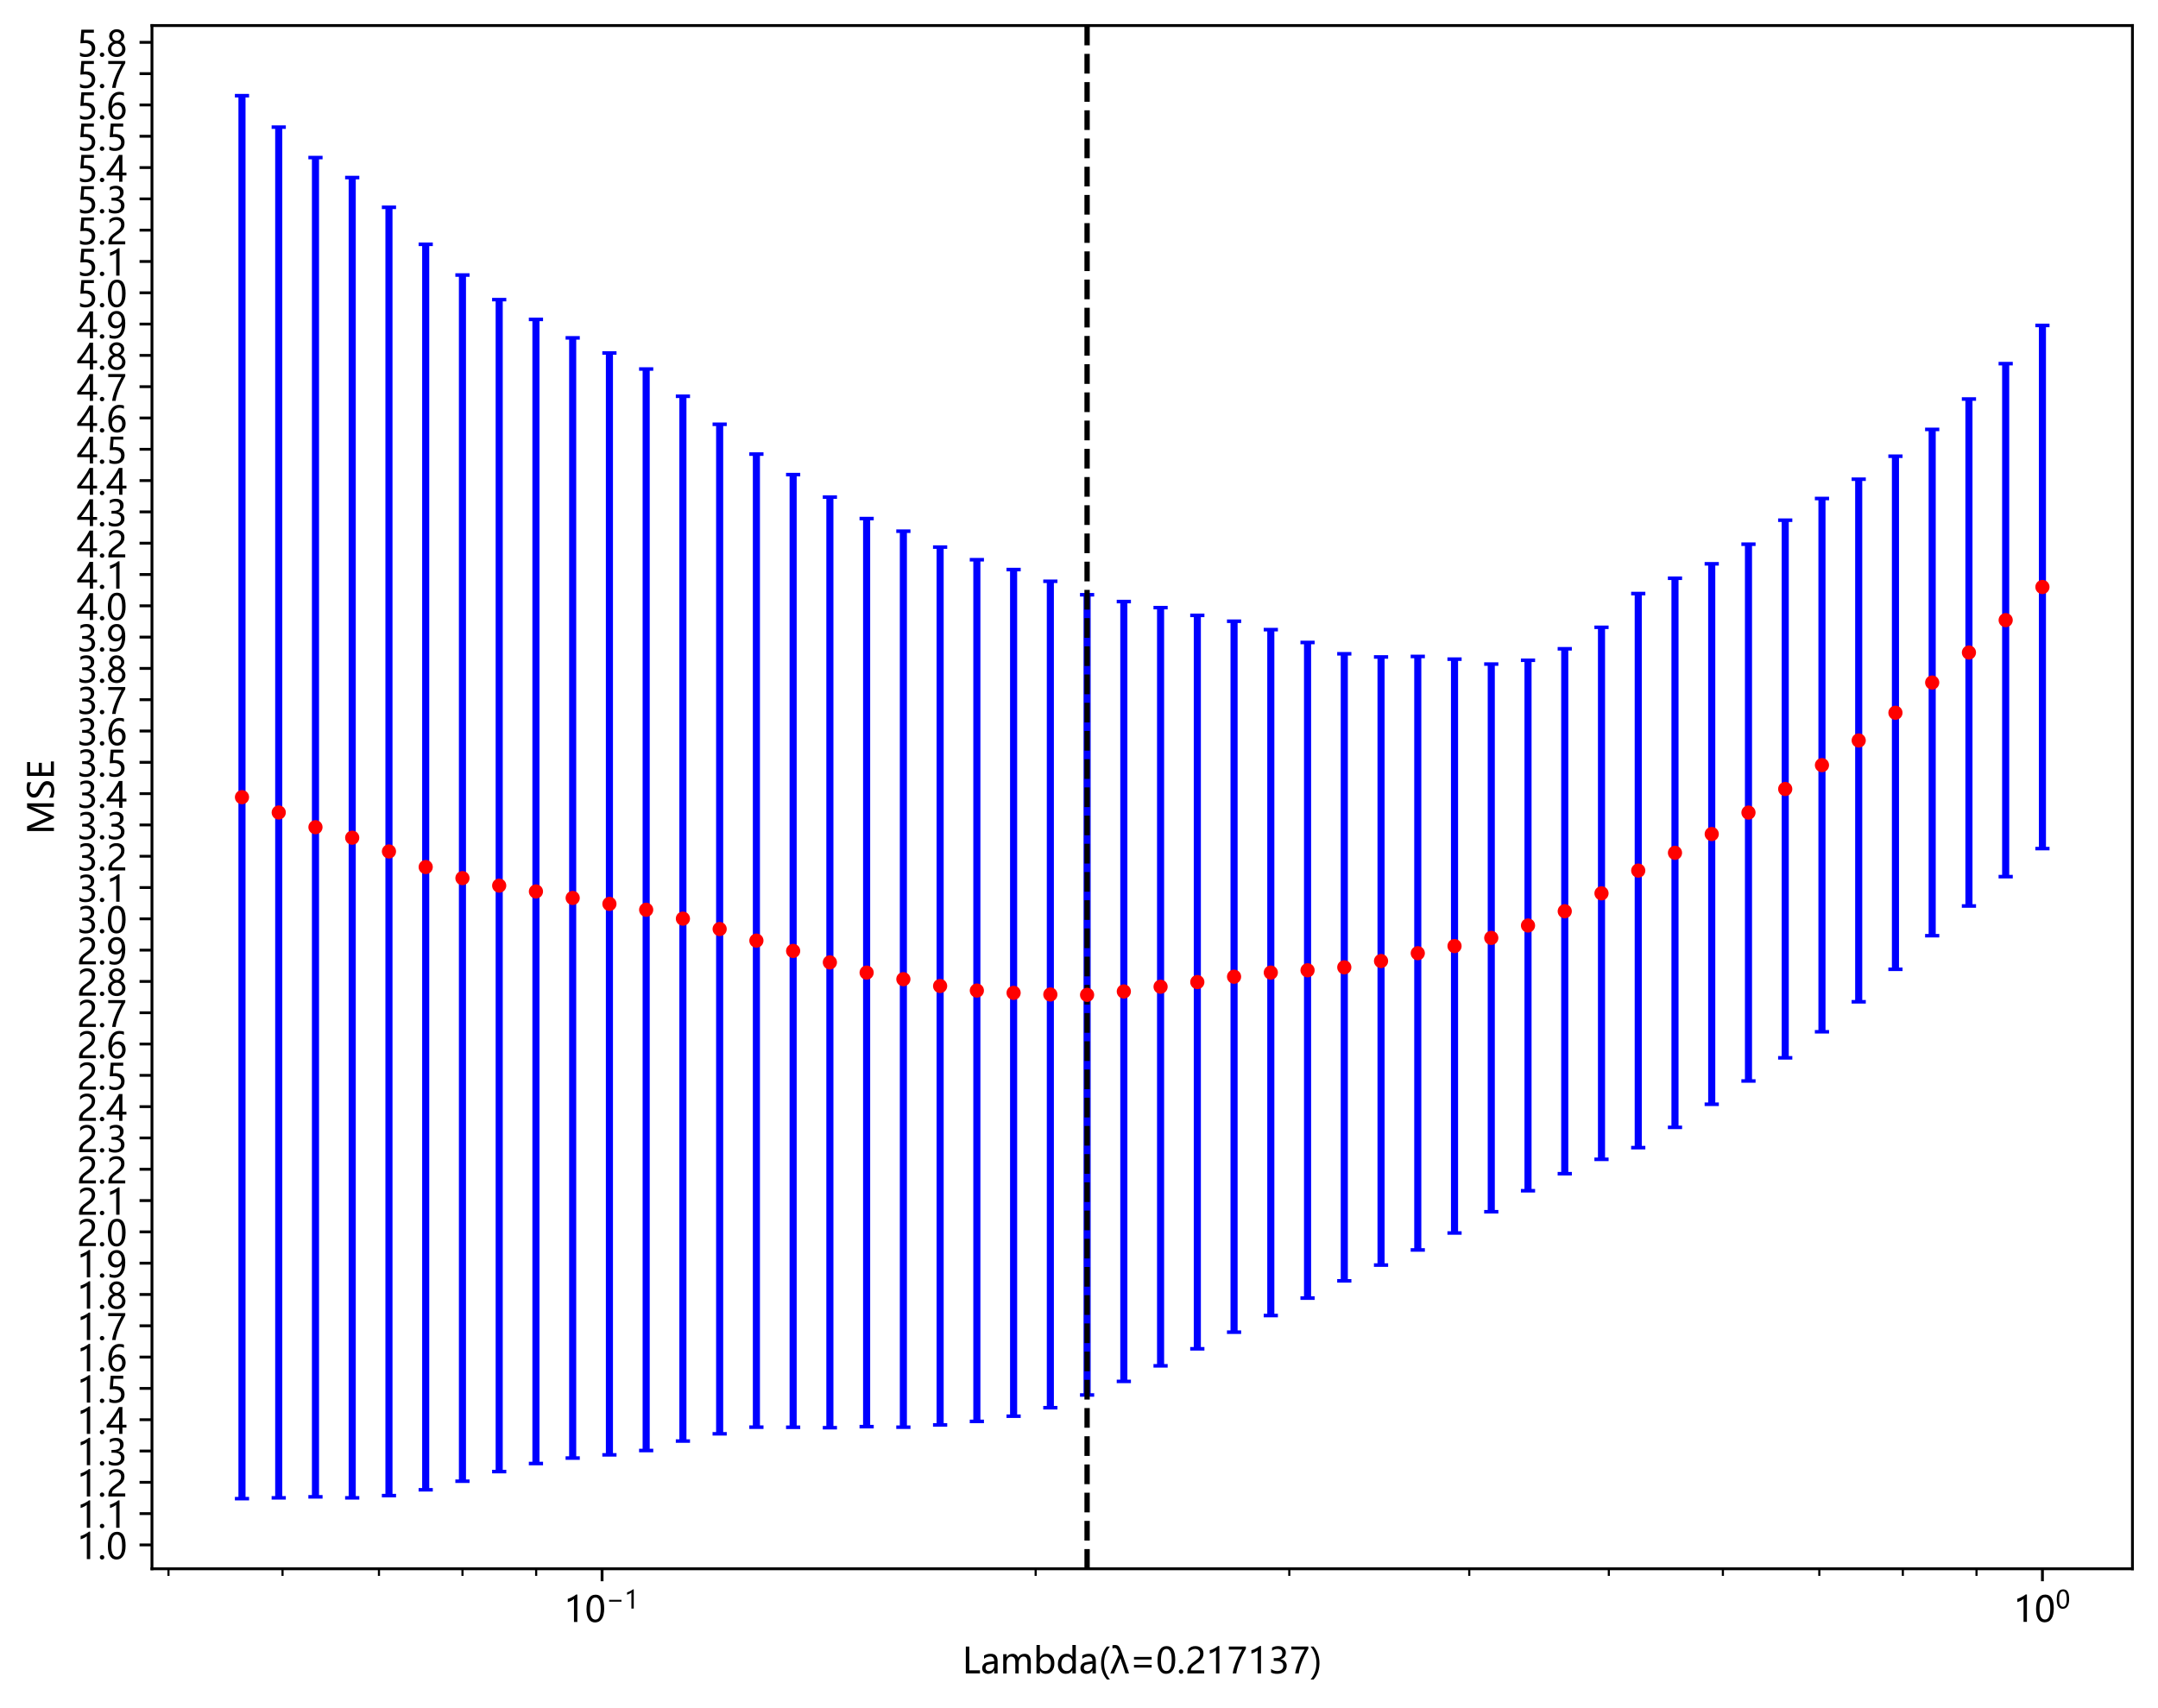 <?xml version="1.0" encoding="utf-8" standalone="no"?>
<!DOCTYPE svg PUBLIC "-//W3C//DTD SVG 1.1//EN"
  "http://www.w3.org/Graphics/SVG/1.1/DTD/svg11.dtd">
<!-- Created with matplotlib (https://matplotlib.org/) -->
<svg height="481.239pt" version="1.1" viewBox="0 0 608.016 481.239" width="608.016pt" xmlns="http://www.w3.org/2000/svg" xmlns:xlink="http://www.w3.org/1999/xlink">
 <defs>
  <style type="text/css">
*{stroke-linecap:butt;stroke-linejoin:round;}
  </style>
 </defs>
 <g id="figure_1">
  <g id="patch_1">
   <path d="M 0 481.239 
L 608.016 481.239 
L 608.016 0 
L 0 0 
z
" style="fill:#ffffff;"/>
  </g>
  <g id="axes_1">
   <g id="patch_2">
    <path d="M 42.816 442.08 
L 600.816 442.08 
L 600.816 7.2 
L 42.816 7.2 
z
" style="fill:#ffffff;"/>
   </g>
   <g id="matplotlib.axis_1">
    <g id="xtick_1">
     <g id="line2d_1">
      <defs>
       <path d="M 0 0 
L 0 3.5 
" id="m7ca8a35fa9" style="stroke:#000000;stroke-width:0.8;"/>
      </defs>
      <g>
       <use style="stroke:#000000;stroke-width:0.8;" x="169.634" xlink:href="#m7ca8a35fa9" y="442.08"/>
      </g>
     </g>
     <g id="text_1">
      <!-- $\mathdefault{10^{-1}}$ -->
      <defs>
       <path d="M 27.828 0 
L 27.828 64.703 
Q 25.594 62.453 20.234 59.672 
Q 14.891 56.891 10.359 55.766 
L 10.359 65.141 
Q 16.359 66.797 23.188 70.438 
Q 30.031 74.078 33.688 77.297 
L 37.312 77.297 
L 37.312 0 
z
" id="MicrosoftYaHei-49"/>
       <path d="M 4.438 36.328 
Q 4.438 56.344 11.078 66.625 
Q 17.719 76.906 30.328 76.906 
Q 54.344 76.906 54.344 38.141 
Q 54.344 19 47.578 8.859 
Q 40.828 -1.266 28.609 -1.266 
Q 17.094 -1.266 10.766 8.344 
Q 4.438 17.969 4.438 36.328 
z
M 14.203 36.766 
Q 14.203 6.641 29.5 6.641 
Q 44.531 6.641 44.531 37.25 
Q 44.531 68.953 29.781 68.953 
Q 14.203 68.953 14.203 36.766 
z
" id="MicrosoftYaHei-48"/>
       <path d="M 62.062 27.688 
L 12.312 27.688 
L 12.312 35.156 
L 62.062 35.156 
z
" id="MicrosoftYaHei-8722"/>
      </defs>
      <g transform="translate(158.934 457.074)scale(0.1 -0.1)">
       <use transform="translate(0 0.092)" xlink:href="#MicrosoftYaHei-49"/>
       <use transform="translate(58.643 0.092)" xlink:href="#MicrosoftYaHei-48"/>
       <use transform="translate(118.23 37.892)scale(0.7)" xlink:href="#MicrosoftYaHei-8722"/>
       <use transform="translate(170.149 37.892)scale(0.7)" xlink:href="#MicrosoftYaHei-49"/>
      </g>
     </g>
    </g>
    <g id="xtick_2">
     <g id="line2d_2">
      <g>
       <use style="stroke:#000000;stroke-width:0.8;" x="575.452" xlink:href="#m7ca8a35fa9" y="442.08"/>
      </g>
     </g>
     <g id="text_2">
      <!-- $\mathdefault{10^{0}}$ -->
      <g transform="translate(567.352 457.074)scale(0.1 -0.1)">
       <use transform="translate(0 0.366)" xlink:href="#MicrosoftYaHei-49"/>
       <use transform="translate(58.643 0.366)" xlink:href="#MicrosoftYaHei-48"/>
       <use transform="translate(118.23 38.166)scale(0.7)" xlink:href="#MicrosoftYaHei-48"/>
      </g>
     </g>
    </g>
    <g id="xtick_3">
     <g id="line2d_3">
      <defs>
       <path d="M 0 0 
L 0 2 
" id="m3acaef1660" style="stroke:#000000;stroke-width:0.6;"/>
      </defs>
      <g>
       <use style="stroke:#000000;stroke-width:0.6;" x="47.47" xlink:href="#m3acaef1660" y="442.08"/>
      </g>
     </g>
    </g>
    <g id="xtick_4">
     <g id="line2d_4">
      <g>
       <use style="stroke:#000000;stroke-width:0.6;" x="79.604" xlink:href="#m3acaef1660" y="442.08"/>
      </g>
     </g>
    </g>
    <g id="xtick_5">
     <g id="line2d_5">
      <g>
       <use style="stroke:#000000;stroke-width:0.6;" x="106.772" xlink:href="#m3acaef1660" y="442.08"/>
      </g>
     </g>
    </g>
    <g id="xtick_6">
     <g id="line2d_6">
      <g>
       <use style="stroke:#000000;stroke-width:0.6;" x="130.306" xlink:href="#m3acaef1660" y="442.08"/>
      </g>
     </g>
    </g>
    <g id="xtick_7">
     <g id="line2d_7">
      <g>
       <use style="stroke:#000000;stroke-width:0.6;" x="151.065" xlink:href="#m3acaef1660" y="442.08"/>
      </g>
     </g>
    </g>
    <g id="xtick_8">
     <g id="line2d_8">
      <g>
       <use style="stroke:#000000;stroke-width:0.6;" x="291.797" xlink:href="#m3acaef1660" y="442.08"/>
      </g>
     </g>
    </g>
    <g id="xtick_9">
     <g id="line2d_9">
      <g>
       <use style="stroke:#000000;stroke-width:0.6;" x="363.258" xlink:href="#m3acaef1660" y="442.08"/>
      </g>
     </g>
    </g>
    <g id="xtick_10">
     <g id="line2d_10">
      <g>
       <use style="stroke:#000000;stroke-width:0.6;" x="413.961" xlink:href="#m3acaef1660" y="442.08"/>
      </g>
     </g>
    </g>
    <g id="xtick_11">
     <g id="line2d_11">
      <g>
       <use style="stroke:#000000;stroke-width:0.6;" x="453.289" xlink:href="#m3acaef1660" y="442.08"/>
      </g>
     </g>
    </g>
    <g id="xtick_12">
     <g id="line2d_12">
      <g>
       <use style="stroke:#000000;stroke-width:0.6;" x="485.422" xlink:href="#m3acaef1660" y="442.08"/>
      </g>
     </g>
    </g>
    <g id="xtick_13">
     <g id="line2d_13">
      <g>
       <use style="stroke:#000000;stroke-width:0.6;" x="512.59" xlink:href="#m3acaef1660" y="442.08"/>
      </g>
     </g>
    </g>
    <g id="xtick_14">
     <g id="line2d_14">
      <g>
       <use style="stroke:#000000;stroke-width:0.6;" x="536.124" xlink:href="#m3acaef1660" y="442.08"/>
      </g>
     </g>
    </g>
    <g id="xtick_15">
     <g id="line2d_15">
      <g>
       <use style="stroke:#000000;stroke-width:0.6;" x="556.883" xlink:href="#m3acaef1660" y="442.08"/>
      </g>
     </g>
    </g>
    <g id="text_3">
     <!-- Lambda(λ=0.217137) -->
     <defs>
      <path d="M 49.656 0 
L 9.766 0 
L 9.766 75.641 
L 19.531 75.641 
L 19.531 8.641 
L 49.656 8.641 
z
" id="MicrosoftYaHei-76"/>
      <path d="M 9.812 50.25 
Q 17.875 55.281 28.422 55.281 
Q 47.953 55.281 47.953 34.766 
L 47.953 0 
L 38.484 0 
L 38.484 8.344 
L 38.234 8.344 
Q 32.625 -1.266 21.688 -1.266 
Q 13.812 -1.266 9.172 2.984 
Q 4.547 7.234 4.547 14.453 
Q 4.547 29.594 22.469 32.078 
L 38.484 34.328 
Q 38.484 47.562 27.547 47.562 
Q 17.828 47.562 9.812 41.016 
z
M 25.828 25.391 
Q 19.188 24.516 16.672 22.062 
Q 14.156 19.625 14.156 15.234 
Q 14.156 11.375 16.891 8.938 
Q 19.625 6.5 24.125 6.5 
Q 30.375 6.5 34.422 10.891 
Q 38.484 15.281 38.484 21.922 
L 38.484 27.094 
z
" id="MicrosoftYaHei-97"/>
      <path d="M 86.281 0 
L 76.703 0 
L 76.703 31 
Q 76.703 39.797 73.969 43.578 
Q 71.234 47.359 64.984 47.359 
Q 59.719 47.359 55.953 42.422 
Q 52.203 37.5 52.203 30.766 
L 52.203 0 
L 42.625 0 
L 42.625 31.984 
Q 42.625 47.359 30.766 47.359 
Q 25.297 47.359 21.703 42.672 
Q 18.109 37.984 18.109 30.719 
L 18.109 0 
L 8.547 0 
L 8.547 54 
L 18.109 54 
L 18.109 45.453 
L 18.312 45.453 
Q 24.078 55.281 35.156 55.281 
Q 40.578 55.281 44.719 52.297 
Q 48.875 49.312 50.484 44.234 
Q 56.5 55.281 68.453 55.281 
Q 86.281 55.281 86.281 33.297 
z
" id="MicrosoftYaHei-109"/>
      <path d="M 18.109 7.625 
L 18.109 0 
L 8.547 0 
L 8.547 79.938 
L 18.109 79.938 
L 18.109 44.672 
L 18.312 44.672 
Q 24.656 55.281 36.859 55.281 
Q 47.016 55.281 53 48.125 
Q 58.984 40.969 58.984 28.562 
Q 58.984 14.891 52.266 6.812 
Q 45.562 -1.266 34.375 -1.266 
Q 23.828 -1.266 18.312 7.625 
z
M 18.062 22.219 
Q 18.062 15.672 22.312 11.156 
Q 26.562 6.641 32.953 6.641 
Q 40.578 6.641 44.875 12.5 
Q 49.172 18.359 49.172 28.719 
Q 49.172 37.25 45.156 42.297 
Q 41.156 47.359 34.234 47.359 
Q 27.203 47.359 22.625 42.328 
Q 18.062 37.312 18.062 29.547 
z
" id="MicrosoftYaHei-98"/>
      <path d="M 55.422 0 
L 45.844 0 
L 45.844 8.984 
L 45.656 8.984 
Q 39.75 -1.266 27.297 -1.266 
Q 17.047 -1.266 10.984 6.031 
Q 4.938 13.328 4.938 25.734 
Q 4.938 39.109 11.766 47.188 
Q 18.609 55.281 29.641 55.281 
Q 40.672 55.281 45.656 46.688 
L 45.844 46.688 
L 45.844 79.938 
L 55.422 79.938 
z
M 45.906 32.125 
Q 45.906 38.625 41.625 42.984 
Q 37.359 47.359 31.109 47.359 
Q 23.484 47.359 19.094 41.672 
Q 14.703 35.984 14.703 26.172 
Q 14.703 17.141 18.922 11.891 
Q 23.141 6.641 30.172 6.641 
Q 37.109 6.641 41.5 11.781 
Q 45.906 16.938 45.906 24.609 
z
" id="MicrosoftYaHei-100"/>
      <path d="M 23.922 -17.188 
Q 7.469 1.562 7.469 28.859 
Q 7.469 56.156 23.922 75.641 
L 32.375 75.641 
Q 15.875 55.375 15.875 28.953 
Q 15.875 2.594 32.281 -17.188 
z
" id="MicrosoftYaHei-40"/>
      <path d="M 52.938 0 
L 42.672 0 
L 28.469 42.922 
L 10.406 0 
L -0.047 0 
L 24.266 53.562 
L 20.906 63.422 
Q 18.172 71.438 12.703 71.438 
Q 9.969 71.438 6.109 70.312 
L 6.109 79.25 
Q 9.625 79.984 13.375 79.984 
Q 20.016 79.984 23.547 76.438 
Q 27.094 72.906 30.469 63.578 
z
" id="MicrosoftYaHei-955"/>
      <path d="M 62.062 39.016 
L 12.312 39.016 
L 12.312 46.391 
L 62.062 46.391 
z
M 62.062 16.453 
L 12.312 16.453 
L 12.312 23.828 
L 62.062 23.828 
z
" id="MicrosoftYaHei-61"/>
      <path d="M 5.812 5.031 
Q 5.812 7.672 7.609 9.469 
Q 9.422 11.281 12.109 11.281 
Q 14.844 11.281 16.641 9.453 
Q 18.453 7.625 18.453 5.031 
Q 18.453 2.484 16.641 0.656 
Q 14.844 -1.172 12.062 -1.172 
Q 9.375 -1.172 7.594 0.656 
Q 5.812 2.484 5.812 5.031 
z
" id="MicrosoftYaHei-46"/>
      <path d="M 41.656 55.812 
Q 41.656 61.922 37.797 65.406 
Q 33.938 68.891 27.297 68.891 
Q 22.609 68.891 17.812 66.5 
Q 13.031 64.109 8.891 59.672 
L 8.891 68.953 
Q 12.594 72.797 17.297 74.844 
Q 22.016 76.906 28.375 76.906 
Q 38.625 76.906 44.875 71.406 
Q 51.125 65.922 51.125 56.547 
Q 51.125 48.188 47.281 42.078 
Q 43.453 35.984 34.188 29.594 
Q 24.703 23.047 21.5 20.219 
Q 18.312 17.391 17.031 14.797 
Q 15.766 12.203 15.766 8.5 
L 53.375 8.5 
L 53.375 0 
L 5.812 0 
L 5.812 3.766 
Q 5.812 10.297 7.594 14.859 
Q 9.375 19.438 13.469 23.75 
Q 17.578 28.078 26.266 34.125 
Q 35.156 40.375 38.406 45.094 
Q 41.656 49.812 41.656 55.812 
z
" id="MicrosoftYaHei-50"/>
      <path d="M 53.469 69.734 
Q 41.547 48.922 34.734 31.219 
Q 27.938 13.531 26.312 0 
L 16.359 0 
Q 18.172 13.328 24.906 30.422 
Q 31.641 47.516 42.922 67.188 
L 5.422 67.188 
L 5.422 75.641 
L 53.469 75.641 
z
" id="MicrosoftYaHei-55"/>
      <path d="M 6.984 12.641 
Q 14.75 6.641 24.516 6.641 
Q 32.328 6.641 36.891 10.469 
Q 41.453 14.312 41.453 20.75 
Q 41.453 35.109 20.906 35.109 
L 14.594 35.109 
L 14.594 43.016 
L 20.609 43.016 
Q 38.812 43.016 38.812 56.5 
Q 38.812 68.953 24.906 68.953 
Q 16.938 68.953 9.906 63.578 
L 9.906 72.609 
Q 17.328 76.906 27.25 76.906 
Q 36.922 76.906 42.781 71.844 
Q 48.641 66.797 48.641 58.734 
Q 48.641 43.891 33.5 39.656 
L 33.5 39.453 
Q 41.703 38.578 46.453 33.672 
Q 51.219 28.766 51.219 21.438 
Q 51.219 11.234 43.875 4.984 
Q 36.531 -1.266 24.312 -1.266 
Q 13.578 -1.266 6.984 2.734 
z
" id="MicrosoftYaHei-51"/>
      <path d="M 1.219 -17.188 
Q 17.672 2.547 17.672 28.953 
Q 17.672 55.422 1.125 75.641 
L 9.625 75.641 
Q 26.125 56.297 26.125 28.859 
Q 26.125 1.422 9.625 -17.188 
z
" id="MicrosoftYaHei-41"/>
     </defs>
     <g transform="translate(271.145 471.553)scale(0.1 -0.1)">
      <use xlink:href="#MicrosoftYaHei-76"/>
      <use x="51.318" xlink:href="#MicrosoftYaHei-97"/>
      <use x="106.592" xlink:href="#MicrosoftYaHei-109"/>
      <use x="200.293" xlink:href="#MicrosoftYaHei-98"/>
      <use x="264.16" xlink:href="#MicrosoftYaHei-100"/>
      <use x="328.125" xlink:href="#MicrosoftYaHei-97"/>
      <use x="383.398" xlink:href="#MicrosoftYaHei-40"/>
      <use x="416.797" xlink:href="#MicrosoftYaHei-955"/>
      <use x="471.24" xlink:href="#MicrosoftYaHei-61"/>
      <use x="545.41" xlink:href="#MicrosoftYaHei-48"/>
      <use x="604.053" xlink:href="#MicrosoftYaHei-46"/>
      <use x="628.125" xlink:href="#MicrosoftYaHei-50"/>
      <use x="686.768" xlink:href="#MicrosoftYaHei-49"/>
      <use x="745.41" xlink:href="#MicrosoftYaHei-55"/>
      <use x="804.053" xlink:href="#MicrosoftYaHei-49"/>
      <use x="862.695" xlink:href="#MicrosoftYaHei-51"/>
      <use x="921.338" xlink:href="#MicrosoftYaHei-55"/>
      <use x="979.98" xlink:href="#MicrosoftYaHei-41"/>
     </g>
    </g>
   </g>
   <g id="matplotlib.axis_2">
    <g id="ytick_1">
     <g id="line2d_16">
      <defs>
       <path d="M 0 0 
L -3.5 0 
" id="m42fd8da683" style="stroke:#000000;stroke-width:0.8;"/>
      </defs>
      <g>
       <use style="stroke:#000000;stroke-width:0.8;" x="42.816" xlink:href="#m42fd8da683" y="435.347"/>
      </g>
     </g>
     <g id="text_4">
      <!-- 1.0 -->
      <g transform="translate(21.68 439.344)scale(0.1 -0.1)">
       <use xlink:href="#MicrosoftYaHei-49"/>
       <use x="58.643" xlink:href="#MicrosoftYaHei-46"/>
       <use x="82.715" xlink:href="#MicrosoftYaHei-48"/>
      </g>
     </g>
    </g>
    <g id="ytick_2">
     <g id="line2d_17">
      <g>
       <use style="stroke:#000000;stroke-width:0.8;" x="42.816" xlink:href="#m42fd8da683" y="426.526"/>
      </g>
     </g>
     <g id="text_5">
      <!-- 1.1 -->
      <g transform="translate(21.68 430.523)scale(0.1 -0.1)">
       <use xlink:href="#MicrosoftYaHei-49"/>
       <use x="58.643" xlink:href="#MicrosoftYaHei-46"/>
       <use x="82.715" xlink:href="#MicrosoftYaHei-49"/>
      </g>
     </g>
    </g>
    <g id="ytick_3">
     <g id="line2d_18">
      <g>
       <use style="stroke:#000000;stroke-width:0.8;" x="42.816" xlink:href="#m42fd8da683" y="417.705"/>
      </g>
     </g>
     <g id="text_6">
      <!-- 1.2 -->
      <g transform="translate(21.68 421.702)scale(0.1 -0.1)">
       <use xlink:href="#MicrosoftYaHei-49"/>
       <use x="58.643" xlink:href="#MicrosoftYaHei-46"/>
       <use x="82.715" xlink:href="#MicrosoftYaHei-50"/>
      </g>
     </g>
    </g>
    <g id="ytick_4">
     <g id="line2d_19">
      <g>
       <use style="stroke:#000000;stroke-width:0.8;" x="42.816" xlink:href="#m42fd8da683" y="408.884"/>
      </g>
     </g>
     <g id="text_7">
      <!-- 1.3 -->
      <g transform="translate(21.68 412.881)scale(0.1 -0.1)">
       <use xlink:href="#MicrosoftYaHei-49"/>
       <use x="58.643" xlink:href="#MicrosoftYaHei-46"/>
       <use x="82.715" xlink:href="#MicrosoftYaHei-51"/>
      </g>
     </g>
    </g>
    <g id="ytick_5">
     <g id="line2d_20">
      <g>
       <use style="stroke:#000000;stroke-width:0.8;" x="42.816" xlink:href="#m42fd8da683" y="400.063"/>
      </g>
     </g>
     <g id="text_8">
      <!-- 1.4 -->
      <defs>
       <path d="M 45.406 75.641 
L 45.406 25.688 
L 56.734 25.688 
L 56.734 17.781 
L 45.406 17.781 
L 45.406 0 
L 36.141 0 
L 36.141 17.781 
L 0.828 17.781 
L 0.828 25.25 
Q 10.25 35.844 19.766 49.656 
Q 29.297 63.484 35.5 75.641 
z
M 11.578 25.688 
L 36.141 25.688 
L 36.141 61.719 
Q 31.062 52.594 25.25 44.016 
Q 19.438 35.453 11.578 25.688 
z
" id="MicrosoftYaHei-52"/>
      </defs>
      <g transform="translate(21.68 404.059)scale(0.1 -0.1)">
       <use xlink:href="#MicrosoftYaHei-49"/>
       <use x="58.643" xlink:href="#MicrosoftYaHei-46"/>
       <use x="82.715" xlink:href="#MicrosoftYaHei-52"/>
      </g>
     </g>
    </g>
    <g id="ytick_6">
     <g id="line2d_21">
      <g>
       <use style="stroke:#000000;stroke-width:0.8;" x="42.816" xlink:href="#m42fd8da683" y="391.241"/>
      </g>
     </g>
     <g id="text_9">
      <!-- 1.5 -->
      <defs>
       <path d="M 51.469 23.344 
Q 51.469 12.25 44.109 5.469 
Q 36.766 -1.312 24.359 -1.312 
Q 13.719 -1.312 8.5 1.859 
L 8.5 11.625 
Q 16.156 6.641 24.125 6.641 
Q 32.031 6.641 36.891 11 
Q 41.75 15.375 41.75 22.609 
Q 41.75 29.828 36.688 33.859 
Q 31.641 37.891 22.406 37.891 
Q 15.281 37.891 9.578 37.25 
L 12.359 75.641 
L 47.703 75.641 
L 47.703 67.234 
L 20.406 67.234 
L 18.844 45.797 
L 25.734 46.094 
Q 37.75 46.094 44.609 40.109 
Q 51.469 34.125 51.469 23.344 
z
" id="MicrosoftYaHei-53"/>
      </defs>
      <g transform="translate(21.68 395.238)scale(0.1 -0.1)">
       <use xlink:href="#MicrosoftYaHei-49"/>
       <use x="58.643" xlink:href="#MicrosoftYaHei-46"/>
       <use x="82.715" xlink:href="#MicrosoftYaHei-53"/>
      </g>
     </g>
    </g>
    <g id="ytick_7">
     <g id="line2d_22">
      <g>
       <use style="stroke:#000000;stroke-width:0.8;" x="42.816" xlink:href="#m42fd8da683" y="382.42"/>
      </g>
     </g>
     <g id="text_10">
      <!-- 1.6 -->
      <defs>
       <path d="M 49.703 65.922 
Q 43.797 68.953 37.359 68.953 
Q 27.547 68.953 21.578 60.406 
Q 15.625 51.859 15.531 37.062 
L 15.766 37.062 
Q 21.141 47.469 32.906 47.469 
Q 42.719 47.469 48.578 41.062 
Q 54.438 34.672 54.438 24.078 
Q 54.438 12.984 47.672 5.859 
Q 40.922 -1.266 30.422 -1.266 
Q 18.891 -1.266 12.328 7.734 
Q 5.766 16.75 5.766 33.297 
Q 5.766 53.328 14.375 65.109 
Q 23 76.906 37.062 76.906 
Q 45.125 76.906 49.703 74.703 
z
M 16.109 24.75 
Q 16.109 17.281 20.094 11.953 
Q 24.078 6.641 30.672 6.641 
Q 36.922 6.641 40.828 11.234 
Q 44.734 15.828 44.734 23.047 
Q 44.734 30.859 41.047 35.203 
Q 37.359 39.547 30.562 39.547 
Q 24.125 39.547 20.109 35.156 
Q 16.109 30.766 16.109 24.75 
z
" id="MicrosoftYaHei-54"/>
      </defs>
      <g transform="translate(21.68 386.417)scale(0.1 -0.1)">
       <use xlink:href="#MicrosoftYaHei-49"/>
       <use x="58.643" xlink:href="#MicrosoftYaHei-46"/>
       <use x="82.715" xlink:href="#MicrosoftYaHei-54"/>
      </g>
     </g>
    </g>
    <g id="ytick_8">
     <g id="line2d_23">
      <g>
       <use style="stroke:#000000;stroke-width:0.8;" x="42.816" xlink:href="#m42fd8da683" y="373.599"/>
      </g>
     </g>
     <g id="text_11">
      <!-- 1.7 -->
      <g transform="translate(21.68 377.596)scale(0.1 -0.1)">
       <use xlink:href="#MicrosoftYaHei-49"/>
       <use x="58.643" xlink:href="#MicrosoftYaHei-46"/>
       <use x="82.715" xlink:href="#MicrosoftYaHei-55"/>
      </g>
     </g>
    </g>
    <g id="ytick_9">
     <g id="line2d_24">
      <g>
       <use style="stroke:#000000;stroke-width:0.8;" x="42.816" xlink:href="#m42fd8da683" y="364.778"/>
      </g>
     </g>
     <g id="text_12">
      <!-- 1.8 -->
      <defs>
       <path d="M 4.781 21.094 
Q 4.781 27.641 8.688 33.156 
Q 12.594 38.672 18.75 41.016 
Q 13.812 43.797 10.938 48.141 
Q 8.062 52.484 8.062 57.562 
Q 8.062 62.938 10.812 67.375 
Q 13.578 71.828 18.484 74.359 
Q 23.391 76.906 29.297 76.906 
Q 35.25 76.906 40.188 74.391 
Q 45.125 71.875 47.859 67.422 
Q 50.594 62.984 50.594 57.562 
Q 50.594 52.594 47.781 48.219 
Q 44.969 43.844 39.984 41.016 
Q 46.141 38.625 50 33.109 
Q 53.859 27.594 53.859 21.094 
Q 53.859 14.656 50.781 9.547 
Q 47.703 4.438 42.031 1.609 
Q 36.375 -1.219 29.297 -1.219 
Q 22.266 -1.219 16.641 1.609 
Q 11.031 4.438 7.906 9.562 
Q 4.781 14.703 4.781 21.094 
z
M 14.156 21.531 
Q 14.156 14.797 18.312 10.734 
Q 22.469 6.688 29.344 6.688 
Q 36.078 6.688 40.344 10.812 
Q 44.625 14.938 44.625 21.531 
Q 44.625 27.781 40.297 32.047 
Q 35.984 36.328 29.344 36.328 
Q 22.75 36.328 18.453 32.156 
Q 14.156 27.984 14.156 21.531 
z
M 16.891 56.781 
Q 16.891 51.703 20.5 48.062 
Q 24.125 44.438 29.344 44.438 
Q 34.469 44.438 38.203 48.094 
Q 41.938 51.766 41.938 56.781 
Q 41.938 61.922 38.344 65.484 
Q 34.766 69.047 29.344 69.047 
Q 23.969 69.047 20.422 65.547 
Q 16.891 62.062 16.891 56.781 
z
" id="MicrosoftYaHei-56"/>
      </defs>
      <g transform="translate(21.68 368.775)scale(0.1 -0.1)">
       <use xlink:href="#MicrosoftYaHei-49"/>
       <use x="58.643" xlink:href="#MicrosoftYaHei-46"/>
       <use x="82.715" xlink:href="#MicrosoftYaHei-56"/>
      </g>
     </g>
    </g>
    <g id="ytick_10">
     <g id="line2d_25">
      <g>
       <use style="stroke:#000000;stroke-width:0.8;" x="42.816" xlink:href="#m42fd8da683" y="355.957"/>
      </g>
     </g>
     <g id="text_13">
      <!-- 1.9 -->
      <defs>
       <path d="M 9.031 10.25 
Q 15.281 6.641 22.516 6.641 
Q 32.672 6.641 38.25 14.641 
Q 43.844 22.656 43.844 37.406 
Q 43.75 37.312 43.656 37.406 
Q 38.672 27.938 26.906 27.938 
Q 17.391 27.938 11.141 34.469 
Q 4.891 41.016 4.891 51.469 
Q 4.891 62.594 11.719 69.75 
Q 18.562 76.906 29.438 76.906 
Q 40.719 76.906 47.062 68.047 
Q 53.422 59.188 53.422 42.234 
Q 53.422 21.297 45.219 10.016 
Q 37.016 -1.266 22.516 -1.266 
Q 14.547 -1.266 9.031 1.312 
z
M 14.547 52.688 
Q 14.547 45.062 18.453 40.594 
Q 22.359 36.141 29.25 36.141 
Q 35.203 36.141 39.25 40.203 
Q 43.312 44.281 43.312 50.094 
Q 43.312 58.25 39.281 63.594 
Q 35.25 68.953 28.656 68.953 
Q 22.562 68.953 18.547 64.312 
Q 14.547 59.672 14.547 52.688 
z
" id="MicrosoftYaHei-57"/>
      </defs>
      <g transform="translate(21.68 359.954)scale(0.1 -0.1)">
       <use xlink:href="#MicrosoftYaHei-49"/>
       <use x="58.643" xlink:href="#MicrosoftYaHei-46"/>
       <use x="82.715" xlink:href="#MicrosoftYaHei-57"/>
      </g>
     </g>
    </g>
    <g id="ytick_11">
     <g id="line2d_26">
      <g>
       <use style="stroke:#000000;stroke-width:0.8;" x="42.816" xlink:href="#m42fd8da683" y="347.136"/>
      </g>
     </g>
     <g id="text_14">
      <!-- 2.0 -->
      <g transform="translate(21.68 351.133)scale(0.1 -0.1)">
       <use xlink:href="#MicrosoftYaHei-50"/>
       <use x="58.643" xlink:href="#MicrosoftYaHei-46"/>
       <use x="82.715" xlink:href="#MicrosoftYaHei-48"/>
      </g>
     </g>
    </g>
    <g id="ytick_12">
     <g id="line2d_27">
      <g>
       <use style="stroke:#000000;stroke-width:0.8;" x="42.816" xlink:href="#m42fd8da683" y="338.315"/>
      </g>
     </g>
     <g id="text_15">
      <!-- 2.1 -->
      <g transform="translate(21.68 342.311)scale(0.1 -0.1)">
       <use xlink:href="#MicrosoftYaHei-50"/>
       <use x="58.643" xlink:href="#MicrosoftYaHei-46"/>
       <use x="82.715" xlink:href="#MicrosoftYaHei-49"/>
      </g>
     </g>
    </g>
    <g id="ytick_13">
     <g id="line2d_28">
      <g>
       <use style="stroke:#000000;stroke-width:0.8;" x="42.816" xlink:href="#m42fd8da683" y="329.493"/>
      </g>
     </g>
     <g id="text_16">
      <!-- 2.2 -->
      <g transform="translate(21.68 333.49)scale(0.1 -0.1)">
       <use xlink:href="#MicrosoftYaHei-50"/>
       <use x="58.643" xlink:href="#MicrosoftYaHei-46"/>
       <use x="82.715" xlink:href="#MicrosoftYaHei-50"/>
      </g>
     </g>
    </g>
    <g id="ytick_14">
     <g id="line2d_29">
      <g>
       <use style="stroke:#000000;stroke-width:0.8;" x="42.816" xlink:href="#m42fd8da683" y="320.672"/>
      </g>
     </g>
     <g id="text_17">
      <!-- 2.3 -->
      <g transform="translate(21.68 324.669)scale(0.1 -0.1)">
       <use xlink:href="#MicrosoftYaHei-50"/>
       <use x="58.643" xlink:href="#MicrosoftYaHei-46"/>
       <use x="82.715" xlink:href="#MicrosoftYaHei-51"/>
      </g>
     </g>
    </g>
    <g id="ytick_15">
     <g id="line2d_30">
      <g>
       <use style="stroke:#000000;stroke-width:0.8;" x="42.816" xlink:href="#m42fd8da683" y="311.851"/>
      </g>
     </g>
     <g id="text_18">
      <!-- 2.4 -->
      <g transform="translate(21.68 315.848)scale(0.1 -0.1)">
       <use xlink:href="#MicrosoftYaHei-50"/>
       <use x="58.643" xlink:href="#MicrosoftYaHei-46"/>
       <use x="82.715" xlink:href="#MicrosoftYaHei-52"/>
      </g>
     </g>
    </g>
    <g id="ytick_16">
     <g id="line2d_31">
      <g>
       <use style="stroke:#000000;stroke-width:0.8;" x="42.816" xlink:href="#m42fd8da683" y="303.03"/>
      </g>
     </g>
     <g id="text_19">
      <!-- 2.5 -->
      <g transform="translate(21.68 307.027)scale(0.1 -0.1)">
       <use xlink:href="#MicrosoftYaHei-50"/>
       <use x="58.643" xlink:href="#MicrosoftYaHei-46"/>
       <use x="82.715" xlink:href="#MicrosoftYaHei-53"/>
      </g>
     </g>
    </g>
    <g id="ytick_17">
     <g id="line2d_32">
      <g>
       <use style="stroke:#000000;stroke-width:0.8;" x="42.816" xlink:href="#m42fd8da683" y="294.209"/>
      </g>
     </g>
     <g id="text_20">
      <!-- 2.6 -->
      <g transform="translate(21.68 298.206)scale(0.1 -0.1)">
       <use xlink:href="#MicrosoftYaHei-50"/>
       <use x="58.643" xlink:href="#MicrosoftYaHei-46"/>
       <use x="82.715" xlink:href="#MicrosoftYaHei-54"/>
      </g>
     </g>
    </g>
    <g id="ytick_18">
     <g id="line2d_33">
      <g>
       <use style="stroke:#000000;stroke-width:0.8;" x="42.816" xlink:href="#m42fd8da683" y="285.388"/>
      </g>
     </g>
     <g id="text_21">
      <!-- 2.7 -->
      <g transform="translate(21.68 289.385)scale(0.1 -0.1)">
       <use xlink:href="#MicrosoftYaHei-50"/>
       <use x="58.643" xlink:href="#MicrosoftYaHei-46"/>
       <use x="82.715" xlink:href="#MicrosoftYaHei-55"/>
      </g>
     </g>
    </g>
    <g id="ytick_19">
     <g id="line2d_34">
      <g>
       <use style="stroke:#000000;stroke-width:0.8;" x="42.816" xlink:href="#m42fd8da683" y="276.567"/>
      </g>
     </g>
     <g id="text_22">
      <!-- 2.8 -->
      <g transform="translate(21.68 280.564)scale(0.1 -0.1)">
       <use xlink:href="#MicrosoftYaHei-50"/>
       <use x="58.643" xlink:href="#MicrosoftYaHei-46"/>
       <use x="82.715" xlink:href="#MicrosoftYaHei-56"/>
      </g>
     </g>
    </g>
    <g id="ytick_20">
     <g id="line2d_35">
      <g>
       <use style="stroke:#000000;stroke-width:0.8;" x="42.816" xlink:href="#m42fd8da683" y="267.746"/>
      </g>
     </g>
     <g id="text_23">
      <!-- 2.9 -->
      <g transform="translate(21.68 271.742)scale(0.1 -0.1)">
       <use xlink:href="#MicrosoftYaHei-50"/>
       <use x="58.643" xlink:href="#MicrosoftYaHei-46"/>
       <use x="82.715" xlink:href="#MicrosoftYaHei-57"/>
      </g>
     </g>
    </g>
    <g id="ytick_21">
     <g id="line2d_36">
      <g>
       <use style="stroke:#000000;stroke-width:0.8;" x="42.816" xlink:href="#m42fd8da683" y="258.924"/>
      </g>
     </g>
     <g id="text_24">
      <!-- 3.0 -->
      <g transform="translate(21.68 262.921)scale(0.1 -0.1)">
       <use xlink:href="#MicrosoftYaHei-51"/>
       <use x="58.643" xlink:href="#MicrosoftYaHei-46"/>
       <use x="82.715" xlink:href="#MicrosoftYaHei-48"/>
      </g>
     </g>
    </g>
    <g id="ytick_22">
     <g id="line2d_37">
      <g>
       <use style="stroke:#000000;stroke-width:0.8;" x="42.816" xlink:href="#m42fd8da683" y="250.103"/>
      </g>
     </g>
     <g id="text_25">
      <!-- 3.1 -->
      <g transform="translate(21.68 254.1)scale(0.1 -0.1)">
       <use xlink:href="#MicrosoftYaHei-51"/>
       <use x="58.643" xlink:href="#MicrosoftYaHei-46"/>
       <use x="82.715" xlink:href="#MicrosoftYaHei-49"/>
      </g>
     </g>
    </g>
    <g id="ytick_23">
     <g id="line2d_38">
      <g>
       <use style="stroke:#000000;stroke-width:0.8;" x="42.816" xlink:href="#m42fd8da683" y="241.282"/>
      </g>
     </g>
     <g id="text_26">
      <!-- 3.2 -->
      <g transform="translate(21.68 245.279)scale(0.1 -0.1)">
       <use xlink:href="#MicrosoftYaHei-51"/>
       <use x="58.643" xlink:href="#MicrosoftYaHei-46"/>
       <use x="82.715" xlink:href="#MicrosoftYaHei-50"/>
      </g>
     </g>
    </g>
    <g id="ytick_24">
     <g id="line2d_39">
      <g>
       <use style="stroke:#000000;stroke-width:0.8;" x="42.816" xlink:href="#m42fd8da683" y="232.461"/>
      </g>
     </g>
     <g id="text_27">
      <!-- 3.3 -->
      <g transform="translate(21.68 236.458)scale(0.1 -0.1)">
       <use xlink:href="#MicrosoftYaHei-51"/>
       <use x="58.643" xlink:href="#MicrosoftYaHei-46"/>
       <use x="82.715" xlink:href="#MicrosoftYaHei-51"/>
      </g>
     </g>
    </g>
    <g id="ytick_25">
     <g id="line2d_40">
      <g>
       <use style="stroke:#000000;stroke-width:0.8;" x="42.816" xlink:href="#m42fd8da683" y="223.64"/>
      </g>
     </g>
     <g id="text_28">
      <!-- 3.4 -->
      <g transform="translate(21.68 227.637)scale(0.1 -0.1)">
       <use xlink:href="#MicrosoftYaHei-51"/>
       <use x="58.643" xlink:href="#MicrosoftYaHei-46"/>
       <use x="82.715" xlink:href="#MicrosoftYaHei-52"/>
      </g>
     </g>
    </g>
    <g id="ytick_26">
     <g id="line2d_41">
      <g>
       <use style="stroke:#000000;stroke-width:0.8;" x="42.816" xlink:href="#m42fd8da683" y="214.819"/>
      </g>
     </g>
     <g id="text_29">
      <!-- 3.5 -->
      <g transform="translate(21.68 218.816)scale(0.1 -0.1)">
       <use xlink:href="#MicrosoftYaHei-51"/>
       <use x="58.643" xlink:href="#MicrosoftYaHei-46"/>
       <use x="82.715" xlink:href="#MicrosoftYaHei-53"/>
      </g>
     </g>
    </g>
    <g id="ytick_27">
     <g id="line2d_42">
      <g>
       <use style="stroke:#000000;stroke-width:0.8;" x="42.816" xlink:href="#m42fd8da683" y="205.998"/>
      </g>
     </g>
     <g id="text_30">
      <!-- 3.6 -->
      <g transform="translate(21.68 209.994)scale(0.1 -0.1)">
       <use xlink:href="#MicrosoftYaHei-51"/>
       <use x="58.643" xlink:href="#MicrosoftYaHei-46"/>
       <use x="82.715" xlink:href="#MicrosoftYaHei-54"/>
      </g>
     </g>
    </g>
    <g id="ytick_28">
     <g id="line2d_43">
      <g>
       <use style="stroke:#000000;stroke-width:0.8;" x="42.816" xlink:href="#m42fd8da683" y="197.176"/>
      </g>
     </g>
     <g id="text_31">
      <!-- 3.7 -->
      <g transform="translate(21.68 201.173)scale(0.1 -0.1)">
       <use xlink:href="#MicrosoftYaHei-51"/>
       <use x="58.643" xlink:href="#MicrosoftYaHei-46"/>
       <use x="82.715" xlink:href="#MicrosoftYaHei-55"/>
      </g>
     </g>
    </g>
    <g id="ytick_29">
     <g id="line2d_44">
      <g>
       <use style="stroke:#000000;stroke-width:0.8;" x="42.816" xlink:href="#m42fd8da683" y="188.355"/>
      </g>
     </g>
     <g id="text_32">
      <!-- 3.8 -->
      <g transform="translate(21.68 192.352)scale(0.1 -0.1)">
       <use xlink:href="#MicrosoftYaHei-51"/>
       <use x="58.643" xlink:href="#MicrosoftYaHei-46"/>
       <use x="82.715" xlink:href="#MicrosoftYaHei-56"/>
      </g>
     </g>
    </g>
    <g id="ytick_30">
     <g id="line2d_45">
      <g>
       <use style="stroke:#000000;stroke-width:0.8;" x="42.816" xlink:href="#m42fd8da683" y="179.534"/>
      </g>
     </g>
     <g id="text_33">
      <!-- 3.9 -->
      <g transform="translate(21.68 183.531)scale(0.1 -0.1)">
       <use xlink:href="#MicrosoftYaHei-51"/>
       <use x="58.643" xlink:href="#MicrosoftYaHei-46"/>
       <use x="82.715" xlink:href="#MicrosoftYaHei-57"/>
      </g>
     </g>
    </g>
    <g id="ytick_31">
     <g id="line2d_46">
      <g>
       <use style="stroke:#000000;stroke-width:0.8;" x="42.816" xlink:href="#m42fd8da683" y="170.713"/>
      </g>
     </g>
     <g id="text_34">
      <!-- 4.0 -->
      <g transform="translate(21.68 174.71)scale(0.1 -0.1)">
       <use xlink:href="#MicrosoftYaHei-52"/>
       <use x="58.643" xlink:href="#MicrosoftYaHei-46"/>
       <use x="82.715" xlink:href="#MicrosoftYaHei-48"/>
      </g>
     </g>
    </g>
    <g id="ytick_32">
     <g id="line2d_47">
      <g>
       <use style="stroke:#000000;stroke-width:0.8;" x="42.816" xlink:href="#m42fd8da683" y="161.892"/>
      </g>
     </g>
     <g id="text_35">
      <!-- 4.1 -->
      <g transform="translate(21.68 165.889)scale(0.1 -0.1)">
       <use xlink:href="#MicrosoftYaHei-52"/>
       <use x="58.643" xlink:href="#MicrosoftYaHei-46"/>
       <use x="82.715" xlink:href="#MicrosoftYaHei-49"/>
      </g>
     </g>
    </g>
    <g id="ytick_33">
     <g id="line2d_48">
      <g>
       <use style="stroke:#000000;stroke-width:0.8;" x="42.816" xlink:href="#m42fd8da683" y="153.071"/>
      </g>
     </g>
     <g id="text_36">
      <!-- 4.2 -->
      <g transform="translate(21.68 157.068)scale(0.1 -0.1)">
       <use xlink:href="#MicrosoftYaHei-52"/>
       <use x="58.643" xlink:href="#MicrosoftYaHei-46"/>
       <use x="82.715" xlink:href="#MicrosoftYaHei-50"/>
      </g>
     </g>
    </g>
    <g id="ytick_34">
     <g id="line2d_49">
      <g>
       <use style="stroke:#000000;stroke-width:0.8;" x="42.816" xlink:href="#m42fd8da683" y="144.25"/>
      </g>
     </g>
     <g id="text_37">
      <!-- 4.3 -->
      <g transform="translate(21.68 148.246)scale(0.1 -0.1)">
       <use xlink:href="#MicrosoftYaHei-52"/>
       <use x="58.643" xlink:href="#MicrosoftYaHei-46"/>
       <use x="82.715" xlink:href="#MicrosoftYaHei-51"/>
      </g>
     </g>
    </g>
    <g id="ytick_35">
     <g id="line2d_50">
      <g>
       <use style="stroke:#000000;stroke-width:0.8;" x="42.816" xlink:href="#m42fd8da683" y="135.428"/>
      </g>
     </g>
     <g id="text_38">
      <!-- 4.4 -->
      <g transform="translate(21.68 139.425)scale(0.1 -0.1)">
       <use xlink:href="#MicrosoftYaHei-52"/>
       <use x="58.643" xlink:href="#MicrosoftYaHei-46"/>
       <use x="82.715" xlink:href="#MicrosoftYaHei-52"/>
      </g>
     </g>
    </g>
    <g id="ytick_36">
     <g id="line2d_51">
      <g>
       <use style="stroke:#000000;stroke-width:0.8;" x="42.816" xlink:href="#m42fd8da683" y="126.607"/>
      </g>
     </g>
     <g id="text_39">
      <!-- 4.5 -->
      <g transform="translate(21.68 130.604)scale(0.1 -0.1)">
       <use xlink:href="#MicrosoftYaHei-52"/>
       <use x="58.643" xlink:href="#MicrosoftYaHei-46"/>
       <use x="82.715" xlink:href="#MicrosoftYaHei-53"/>
      </g>
     </g>
    </g>
    <g id="ytick_37">
     <g id="line2d_52">
      <g>
       <use style="stroke:#000000;stroke-width:0.8;" x="42.816" xlink:href="#m42fd8da683" y="117.786"/>
      </g>
     </g>
     <g id="text_40">
      <!-- 4.6 -->
      <g transform="translate(21.68 121.783)scale(0.1 -0.1)">
       <use xlink:href="#MicrosoftYaHei-52"/>
       <use x="58.643" xlink:href="#MicrosoftYaHei-46"/>
       <use x="82.715" xlink:href="#MicrosoftYaHei-54"/>
      </g>
     </g>
    </g>
    <g id="ytick_38">
     <g id="line2d_53">
      <g>
       <use style="stroke:#000000;stroke-width:0.8;" x="42.816" xlink:href="#m42fd8da683" y="108.965"/>
      </g>
     </g>
     <g id="text_41">
      <!-- 4.7 -->
      <g transform="translate(21.68 112.962)scale(0.1 -0.1)">
       <use xlink:href="#MicrosoftYaHei-52"/>
       <use x="58.643" xlink:href="#MicrosoftYaHei-46"/>
       <use x="82.715" xlink:href="#MicrosoftYaHei-55"/>
      </g>
     </g>
    </g>
    <g id="ytick_39">
     <g id="line2d_54">
      <g>
       <use style="stroke:#000000;stroke-width:0.8;" x="42.816" xlink:href="#m42fd8da683" y="100.144"/>
      </g>
     </g>
     <g id="text_42">
      <!-- 4.8 -->
      <g transform="translate(21.68 104.141)scale(0.1 -0.1)">
       <use xlink:href="#MicrosoftYaHei-52"/>
       <use x="58.643" xlink:href="#MicrosoftYaHei-46"/>
       <use x="82.715" xlink:href="#MicrosoftYaHei-56"/>
      </g>
     </g>
    </g>
    <g id="ytick_40">
     <g id="line2d_55">
      <g>
       <use style="stroke:#000000;stroke-width:0.8;" x="42.816" xlink:href="#m42fd8da683" y="91.323"/>
      </g>
     </g>
     <g id="text_43">
      <!-- 4.9 -->
      <g transform="translate(21.68 95.32)scale(0.1 -0.1)">
       <use xlink:href="#MicrosoftYaHei-52"/>
       <use x="58.643" xlink:href="#MicrosoftYaHei-46"/>
       <use x="82.715" xlink:href="#MicrosoftYaHei-57"/>
      </g>
     </g>
    </g>
    <g id="ytick_41">
     <g id="line2d_56">
      <g>
       <use style="stroke:#000000;stroke-width:0.8;" x="42.816" xlink:href="#m42fd8da683" y="82.502"/>
      </g>
     </g>
     <g id="text_44">
      <!-- 5.0 -->
      <g transform="translate(21.68 86.499)scale(0.1 -0.1)">
       <use xlink:href="#MicrosoftYaHei-53"/>
       <use x="58.643" xlink:href="#MicrosoftYaHei-46"/>
       <use x="82.715" xlink:href="#MicrosoftYaHei-48"/>
      </g>
     </g>
    </g>
    <g id="ytick_42">
     <g id="line2d_57">
      <g>
       <use style="stroke:#000000;stroke-width:0.8;" x="42.816" xlink:href="#m42fd8da683" y="73.681"/>
      </g>
     </g>
     <g id="text_45">
      <!-- 5.1 -->
      <g transform="translate(21.68 77.677)scale(0.1 -0.1)">
       <use xlink:href="#MicrosoftYaHei-53"/>
       <use x="58.643" xlink:href="#MicrosoftYaHei-46"/>
       <use x="82.715" xlink:href="#MicrosoftYaHei-49"/>
      </g>
     </g>
    </g>
    <g id="ytick_43">
     <g id="line2d_58">
      <g>
       <use style="stroke:#000000;stroke-width:0.8;" x="42.816" xlink:href="#m42fd8da683" y="64.859"/>
      </g>
     </g>
     <g id="text_46">
      <!-- 5.2 -->
      <g transform="translate(21.68 68.856)scale(0.1 -0.1)">
       <use xlink:href="#MicrosoftYaHei-53"/>
       <use x="58.643" xlink:href="#MicrosoftYaHei-46"/>
       <use x="82.715" xlink:href="#MicrosoftYaHei-50"/>
      </g>
     </g>
    </g>
    <g id="ytick_44">
     <g id="line2d_59">
      <g>
       <use style="stroke:#000000;stroke-width:0.8;" x="42.816" xlink:href="#m42fd8da683" y="56.038"/>
      </g>
     </g>
     <g id="text_47">
      <!-- 5.3 -->
      <g transform="translate(21.68 60.035)scale(0.1 -0.1)">
       <use xlink:href="#MicrosoftYaHei-53"/>
       <use x="58.643" xlink:href="#MicrosoftYaHei-46"/>
       <use x="82.715" xlink:href="#MicrosoftYaHei-51"/>
      </g>
     </g>
    </g>
    <g id="ytick_45">
     <g id="line2d_60">
      <g>
       <use style="stroke:#000000;stroke-width:0.8;" x="42.816" xlink:href="#m42fd8da683" y="47.217"/>
      </g>
     </g>
     <g id="text_48">
      <!-- 5.4 -->
      <g transform="translate(21.68 51.214)scale(0.1 -0.1)">
       <use xlink:href="#MicrosoftYaHei-53"/>
       <use x="58.643" xlink:href="#MicrosoftYaHei-46"/>
       <use x="82.715" xlink:href="#MicrosoftYaHei-52"/>
      </g>
     </g>
    </g>
    <g id="ytick_46">
     <g id="line2d_61">
      <g>
       <use style="stroke:#000000;stroke-width:0.8;" x="42.816" xlink:href="#m42fd8da683" y="38.396"/>
      </g>
     </g>
     <g id="text_49">
      <!-- 5.5 -->
      <g transform="translate(21.68 42.393)scale(0.1 -0.1)">
       <use xlink:href="#MicrosoftYaHei-53"/>
       <use x="58.643" xlink:href="#MicrosoftYaHei-46"/>
       <use x="82.715" xlink:href="#MicrosoftYaHei-53"/>
      </g>
     </g>
    </g>
    <g id="ytick_47">
     <g id="line2d_62">
      <g>
       <use style="stroke:#000000;stroke-width:0.8;" x="42.816" xlink:href="#m42fd8da683" y="29.575"/>
      </g>
     </g>
     <g id="text_50">
      <!-- 5.6 -->
      <g transform="translate(21.68 33.572)scale(0.1 -0.1)">
       <use xlink:href="#MicrosoftYaHei-53"/>
       <use x="58.643" xlink:href="#MicrosoftYaHei-46"/>
       <use x="82.715" xlink:href="#MicrosoftYaHei-54"/>
      </g>
     </g>
    </g>
    <g id="ytick_48">
     <g id="line2d_63">
      <g>
       <use style="stroke:#000000;stroke-width:0.8;" x="42.816" xlink:href="#m42fd8da683" y="20.754"/>
      </g>
     </g>
     <g id="text_51">
      <!-- 5.7 -->
      <g transform="translate(21.68 24.751)scale(0.1 -0.1)">
       <use xlink:href="#MicrosoftYaHei-53"/>
       <use x="58.643" xlink:href="#MicrosoftYaHei-46"/>
       <use x="82.715" xlink:href="#MicrosoftYaHei-55"/>
      </g>
     </g>
    </g>
    <g id="ytick_49">
     <g id="line2d_64">
      <g>
       <use style="stroke:#000000;stroke-width:0.8;" x="42.816" xlink:href="#m42fd8da683" y="11.933"/>
      </g>
     </g>
     <g id="text_52">
      <!-- 5.8 -->
      <g transform="translate(21.68 15.929)scale(0.1 -0.1)">
       <use xlink:href="#MicrosoftYaHei-53"/>
       <use x="58.643" xlink:href="#MicrosoftYaHei-46"/>
       <use x="82.715" xlink:href="#MicrosoftYaHei-56"/>
      </g>
     </g>
    </g>
    <g id="text_53">
     <!-- MSE -->
     <defs>
      <path d="M 78.172 0 
L 78.172 50.094 
Q 78.172 56.297 78.906 64.984 
L 78.656 64.984 
Q 77.391 59.516 76.422 57.375 
L 51.469 0 
L 46.047 0 
L 21.141 56.938 
Q 20.266 58.891 18.891 64.984 
L 18.609 64.984 
Q 19.094 59.719 19.094 49.656 
L 19.094 0 
L 9.766 0 
L 9.766 75.641 
L 23 75.641 
L 45.312 23.781 
Q 47.859 17.828 48.688 14.5 
L 49.031 14.5 
Q 51.562 21.484 52.594 23.969 
L 75.297 75.641 
L 87.891 75.641 
L 87.891 0 
z
" id="MicrosoftYaHei-77"/>
      <path d="M 6.25 14.203 
Q 9.719 11.188 15.531 9.234 
Q 21.344 7.281 26.562 7.281 
Q 42.484 7.281 42.484 18.609 
Q 42.484 21.781 40.766 24.312 
Q 39.062 26.859 36.078 28.812 
Q 33.109 30.766 24.906 34.812 
Q 13.531 40.484 9.906 45.344 
Q 6.297 50.203 6.297 56.453 
Q 6.297 65.875 13.859 71.391 
Q 21.438 76.906 32.953 76.906 
Q 44.234 76.906 49.516 74.172 
L 49.516 63.531 
Q 42.672 68.266 32.234 68.266 
Q 25.297 68.266 20.922 65.359 
Q 16.547 62.453 16.547 57.281 
Q 16.547 52.688 19.578 49.797 
Q 22.609 46.922 32.719 41.938 
Q 43.844 36.625 48.281 31.297 
Q 52.734 25.984 52.734 19.344 
Q 52.734 9.375 45.5 4.047 
Q 38.281 -1.266 25.438 -1.266 
Q 20.953 -1.266 14.969 -0.016 
Q 8.984 1.219 6.25 3.078 
z
" id="MicrosoftYaHei-83"/>
      <path d="M 50.438 0 
L 9.766 0 
L 9.766 75.641 
L 48.734 75.641 
L 48.734 66.938 
L 19.531 66.938 
L 19.531 42.719 
L 46.578 42.719 
L 46.578 34.078 
L 19.531 34.078 
L 19.531 8.641 
L 50.438 8.641 
z
" id="MicrosoftYaHei-69"/>
     </defs>
     <g transform="translate(15.194 235.16)rotate(-90)scale(0.1 -0.1)">
      <use xlink:href="#MicrosoftYaHei-77"/>
      <use x="97.705" xlink:href="#MicrosoftYaHei-83"/>
      <use x="155.42" xlink:href="#MicrosoftYaHei-69"/>
     </g>
    </g>
   </g>
   <g id="LineCollection_1">
    <path clip-path="url(#p2625ca4032)" d="M 575.452 239.126 
L 575.452 91.701 
" style="fill:none;stroke:#0000ff;stroke-width:2;"/>
    <path clip-path="url(#p2625ca4032)" d="M 565.099 247.034 
L 565.099 102.471 
" style="fill:none;stroke:#0000ff;stroke-width:2;"/>
    <path clip-path="url(#p2625ca4032)" d="M 554.747 255.303 
L 554.747 112.446 
" style="fill:none;stroke:#0000ff;stroke-width:2;"/>
    <path clip-path="url(#p2625ca4032)" d="M 544.394 263.675 
L 544.394 121.003 
" style="fill:none;stroke:#0000ff;stroke-width:2;"/>
    <path clip-path="url(#p2625ca4032)" d="M 534.042 273.143 
L 534.042 128.564 
" style="fill:none;stroke:#0000ff;stroke-width:2;"/>
    <path clip-path="url(#p2625ca4032)" d="M 523.689 282.3 
L 523.689 135.034 
" style="fill:none;stroke:#0000ff;stroke-width:2;"/>
    <path clip-path="url(#p2625ca4032)" d="M 513.337 290.75 
L 513.337 140.474 
" style="fill:none;stroke:#0000ff;stroke-width:2;"/>
    <path clip-path="url(#p2625ca4032)" d="M 502.984 298.089 
L 502.984 146.593 
" style="fill:none;stroke:#0000ff;stroke-width:2;"/>
    <path clip-path="url(#p2625ca4032)" d="M 492.632 304.614 
L 492.632 153.348 
" style="fill:none;stroke:#0000ff;stroke-width:2;"/>
    <path clip-path="url(#p2625ca4032)" d="M 482.279 311.178 
L 482.279 158.879 
" style="fill:none;stroke:#0000ff;stroke-width:2;"/>
    <path clip-path="url(#p2625ca4032)" d="M 471.927 317.684 
L 471.927 162.95 
" style="fill:none;stroke:#0000ff;stroke-width:2;"/>
    <path clip-path="url(#p2625ca4032)" d="M 461.574 323.4 
L 461.574 167.266 
" style="fill:none;stroke:#0000ff;stroke-width:2;"/>
    <path clip-path="url(#p2625ca4032)" d="M 451.222 326.693 
L 451.222 176.771 
" style="fill:none;stroke:#0000ff;stroke-width:2;"/>
    <path clip-path="url(#p2625ca4032)" d="M 440.869 330.741 
L 440.869 182.827 
" style="fill:none;stroke:#0000ff;stroke-width:2;"/>
    <path clip-path="url(#p2625ca4032)" d="M 430.517 335.539 
L 430.517 186.061 
" style="fill:none;stroke:#0000ff;stroke-width:2;"/>
    <path clip-path="url(#p2625ca4032)" d="M 420.164 341.458 
L 420.164 187.131 
" style="fill:none;stroke:#0000ff;stroke-width:2;"/>
    <path clip-path="url(#p2625ca4032)" d="M 409.812 347.452 
L 409.812 185.742 
" style="fill:none;stroke:#0000ff;stroke-width:2;"/>
    <path clip-path="url(#p2625ca4032)" d="M 399.459 352.227 
L 399.459 184.984 
" style="fill:none;stroke:#0000ff;stroke-width:2;"/>
    <path clip-path="url(#p2625ca4032)" d="M 389.107 356.492 
L 389.107 185.133 
" style="fill:none;stroke:#0000ff;stroke-width:2;"/>
    <path clip-path="url(#p2625ca4032)" d="M 378.754 360.936 
L 378.754 184.233 
" style="fill:none;stroke:#0000ff;stroke-width:2;"/>
    <path clip-path="url(#p2625ca4032)" d="M 368.402 365.798 
L 368.402 181.046 
" style="fill:none;stroke:#0000ff;stroke-width:2;"/>
    <path clip-path="url(#p2625ca4032)" d="M 358.049 370.709 
L 358.049 177.428 
" style="fill:none;stroke:#0000ff;stroke-width:2;"/>
    <path clip-path="url(#p2625ca4032)" d="M 347.697 375.401 
L 347.697 175.063 
" style="fill:none;stroke:#0000ff;stroke-width:2;"/>
    <path clip-path="url(#p2625ca4032)" d="M 337.344 380.084 
L 337.344 173.403 
" style="fill:none;stroke:#0000ff;stroke-width:2;"/>
    <path clip-path="url(#p2625ca4032)" d="M 326.992 384.878 
L 326.992 171.225 
" style="fill:none;stroke:#0000ff;stroke-width:2;"/>
    <path clip-path="url(#p2625ca4032)" d="M 316.639 389.265 
L 316.639 169.514 
" style="fill:none;stroke:#0000ff;stroke-width:2;"/>
    <path clip-path="url(#p2625ca4032)" d="M 306.287 393.094 
L 306.287 167.6 
" style="fill:none;stroke:#0000ff;stroke-width:2;"/>
    <path clip-path="url(#p2625ca4032)" d="M 295.934 396.682 
L 295.934 163.799 
" style="fill:none;stroke:#0000ff;stroke-width:2;"/>
    <path clip-path="url(#p2625ca4032)" d="M 285.582 399.077 
L 285.582 160.496 
" style="fill:none;stroke:#0000ff;stroke-width:2;"/>
    <path clip-path="url(#p2625ca4032)" d="M 275.229 400.549 
L 275.229 157.726 
" style="fill:none;stroke:#0000ff;stroke-width:2;"/>
    <path clip-path="url(#p2625ca4032)" d="M 264.877 401.537 
L 264.877 154.166 
" style="fill:none;stroke:#0000ff;stroke-width:2;"/>
    <path clip-path="url(#p2625ca4032)" d="M 254.524 402.175 
L 254.524 149.683 
" style="fill:none;stroke:#0000ff;stroke-width:2;"/>
    <path clip-path="url(#p2625ca4032)" d="M 244.172 402.025 
L 244.172 146.129 
" style="fill:none;stroke:#0000ff;stroke-width:2;"/>
    <path clip-path="url(#p2625ca4032)" d="M 233.819 402.319 
L 233.819 140.076 
" style="fill:none;stroke:#0000ff;stroke-width:2;"/>
    <path clip-path="url(#p2625ca4032)" d="M 223.467 402.2 
L 223.467 133.739 
" style="fill:none;stroke:#0000ff;stroke-width:2;"/>
    <path clip-path="url(#p2625ca4032)" d="M 213.114 402.165 
L 213.114 127.958 
" style="fill:none;stroke:#0000ff;stroke-width:2;"/>
    <path clip-path="url(#p2625ca4032)" d="M 202.762 404.038 
L 202.762 119.557 
" style="fill:none;stroke:#0000ff;stroke-width:2;"/>
    <path clip-path="url(#p2625ca4032)" d="M 192.409 406.081 
L 192.409 111.659 
" style="fill:none;stroke:#0000ff;stroke-width:2;"/>
    <path clip-path="url(#p2625ca4032)" d="M 182.057 408.753 
L 182.057 103.986 
" style="fill:none;stroke:#0000ff;stroke-width:2;"/>
    <path clip-path="url(#p2625ca4032)" d="M 171.704 409.973 
L 171.704 99.465 
" style="fill:none;stroke:#0000ff;stroke-width:2;"/>
    <path clip-path="url(#p2625ca4032)" d="M 161.352 410.873 
L 161.352 95.204 
" style="fill:none;stroke:#0000ff;stroke-width:2;"/>
    <path clip-path="url(#p2625ca4032)" d="M 150.999 412.41 
L 150.999 90.005 
" style="fill:none;stroke:#0000ff;stroke-width:2;"/>
    <path clip-path="url(#p2625ca4032)" d="M 140.647 414.688 
L 140.647 84.434 
" style="fill:none;stroke:#0000ff;stroke-width:2;"/>
    <path clip-path="url(#p2625ca4032)" d="M 130.294 417.4 
L 130.294 77.504 
" style="fill:none;stroke:#0000ff;stroke-width:2;"/>
    <path clip-path="url(#p2625ca4032)" d="M 119.942 419.813 
L 119.942 68.841 
" style="fill:none;stroke:#0000ff;stroke-width:2;"/>
    <path clip-path="url(#p2625ca4032)" d="M 109.589 421.45 
L 109.589 58.422 
" style="fill:none;stroke:#0000ff;stroke-width:2;"/>
    <path clip-path="url(#p2625ca4032)" d="M 99.237 422.086 
L 99.237 50.033 
" style="fill:none;stroke:#0000ff;stroke-width:2;"/>
    <path clip-path="url(#p2625ca4032)" d="M 88.884 421.797 
L 88.884 44.404 
" style="fill:none;stroke:#0000ff;stroke-width:2;"/>
    <path clip-path="url(#p2625ca4032)" d="M 78.532 422.086 
L 78.532 35.825 
" style="fill:none;stroke:#0000ff;stroke-width:2;"/>
    <path clip-path="url(#p2625ca4032)" d="M 68.179 422.313 
L 68.179 26.967 
" style="fill:none;stroke:#0000ff;stroke-width:2;"/>
   </g>
   <g id="line2d_65">
    <defs>
     <path d="M 2 0 
L -2 -0 
" id="mff2292508e" style="stroke:#0000ff;"/>
    </defs>
    <g clip-path="url(#p2625ca4032)">
     <use style="fill:#0000ff;stroke:#0000ff;" x="575.452" xlink:href="#mff2292508e" y="239.126"/>
     <use style="fill:#0000ff;stroke:#0000ff;" x="565.099" xlink:href="#mff2292508e" y="247.034"/>
     <use style="fill:#0000ff;stroke:#0000ff;" x="554.747" xlink:href="#mff2292508e" y="255.303"/>
     <use style="fill:#0000ff;stroke:#0000ff;" x="544.394" xlink:href="#mff2292508e" y="263.675"/>
     <use style="fill:#0000ff;stroke:#0000ff;" x="534.042" xlink:href="#mff2292508e" y="273.143"/>
     <use style="fill:#0000ff;stroke:#0000ff;" x="523.689" xlink:href="#mff2292508e" y="282.3"/>
     <use style="fill:#0000ff;stroke:#0000ff;" x="513.337" xlink:href="#mff2292508e" y="290.75"/>
     <use style="fill:#0000ff;stroke:#0000ff;" x="502.984" xlink:href="#mff2292508e" y="298.089"/>
     <use style="fill:#0000ff;stroke:#0000ff;" x="492.632" xlink:href="#mff2292508e" y="304.614"/>
     <use style="fill:#0000ff;stroke:#0000ff;" x="482.279" xlink:href="#mff2292508e" y="311.178"/>
     <use style="fill:#0000ff;stroke:#0000ff;" x="471.927" xlink:href="#mff2292508e" y="317.684"/>
     <use style="fill:#0000ff;stroke:#0000ff;" x="461.574" xlink:href="#mff2292508e" y="323.4"/>
     <use style="fill:#0000ff;stroke:#0000ff;" x="451.222" xlink:href="#mff2292508e" y="326.693"/>
     <use style="fill:#0000ff;stroke:#0000ff;" x="440.869" xlink:href="#mff2292508e" y="330.741"/>
     <use style="fill:#0000ff;stroke:#0000ff;" x="430.517" xlink:href="#mff2292508e" y="335.539"/>
     <use style="fill:#0000ff;stroke:#0000ff;" x="420.164" xlink:href="#mff2292508e" y="341.458"/>
     <use style="fill:#0000ff;stroke:#0000ff;" x="409.812" xlink:href="#mff2292508e" y="347.452"/>
     <use style="fill:#0000ff;stroke:#0000ff;" x="399.459" xlink:href="#mff2292508e" y="352.227"/>
     <use style="fill:#0000ff;stroke:#0000ff;" x="389.107" xlink:href="#mff2292508e" y="356.492"/>
     <use style="fill:#0000ff;stroke:#0000ff;" x="378.754" xlink:href="#mff2292508e" y="360.936"/>
     <use style="fill:#0000ff;stroke:#0000ff;" x="368.402" xlink:href="#mff2292508e" y="365.798"/>
     <use style="fill:#0000ff;stroke:#0000ff;" x="358.049" xlink:href="#mff2292508e" y="370.709"/>
     <use style="fill:#0000ff;stroke:#0000ff;" x="347.697" xlink:href="#mff2292508e" y="375.401"/>
     <use style="fill:#0000ff;stroke:#0000ff;" x="337.344" xlink:href="#mff2292508e" y="380.084"/>
     <use style="fill:#0000ff;stroke:#0000ff;" x="326.992" xlink:href="#mff2292508e" y="384.878"/>
     <use style="fill:#0000ff;stroke:#0000ff;" x="316.639" xlink:href="#mff2292508e" y="389.265"/>
     <use style="fill:#0000ff;stroke:#0000ff;" x="306.287" xlink:href="#mff2292508e" y="393.094"/>
     <use style="fill:#0000ff;stroke:#0000ff;" x="295.934" xlink:href="#mff2292508e" y="396.682"/>
     <use style="fill:#0000ff;stroke:#0000ff;" x="285.582" xlink:href="#mff2292508e" y="399.077"/>
     <use style="fill:#0000ff;stroke:#0000ff;" x="275.229" xlink:href="#mff2292508e" y="400.549"/>
     <use style="fill:#0000ff;stroke:#0000ff;" x="264.877" xlink:href="#mff2292508e" y="401.537"/>
     <use style="fill:#0000ff;stroke:#0000ff;" x="254.524" xlink:href="#mff2292508e" y="402.175"/>
     <use style="fill:#0000ff;stroke:#0000ff;" x="244.172" xlink:href="#mff2292508e" y="402.025"/>
     <use style="fill:#0000ff;stroke:#0000ff;" x="233.819" xlink:href="#mff2292508e" y="402.319"/>
     <use style="fill:#0000ff;stroke:#0000ff;" x="223.467" xlink:href="#mff2292508e" y="402.2"/>
     <use style="fill:#0000ff;stroke:#0000ff;" x="213.114" xlink:href="#mff2292508e" y="402.165"/>
     <use style="fill:#0000ff;stroke:#0000ff;" x="202.762" xlink:href="#mff2292508e" y="404.038"/>
     <use style="fill:#0000ff;stroke:#0000ff;" x="192.409" xlink:href="#mff2292508e" y="406.081"/>
     <use style="fill:#0000ff;stroke:#0000ff;" x="182.057" xlink:href="#mff2292508e" y="408.753"/>
     <use style="fill:#0000ff;stroke:#0000ff;" x="171.704" xlink:href="#mff2292508e" y="409.973"/>
     <use style="fill:#0000ff;stroke:#0000ff;" x="161.352" xlink:href="#mff2292508e" y="410.873"/>
     <use style="fill:#0000ff;stroke:#0000ff;" x="150.999" xlink:href="#mff2292508e" y="412.41"/>
     <use style="fill:#0000ff;stroke:#0000ff;" x="140.647" xlink:href="#mff2292508e" y="414.688"/>
     <use style="fill:#0000ff;stroke:#0000ff;" x="130.294" xlink:href="#mff2292508e" y="417.4"/>
     <use style="fill:#0000ff;stroke:#0000ff;" x="119.942" xlink:href="#mff2292508e" y="419.813"/>
     <use style="fill:#0000ff;stroke:#0000ff;" x="109.589" xlink:href="#mff2292508e" y="421.45"/>
     <use style="fill:#0000ff;stroke:#0000ff;" x="99.237" xlink:href="#mff2292508e" y="422.086"/>
     <use style="fill:#0000ff;stroke:#0000ff;" x="88.884" xlink:href="#mff2292508e" y="421.797"/>
     <use style="fill:#0000ff;stroke:#0000ff;" x="78.532" xlink:href="#mff2292508e" y="422.086"/>
     <use style="fill:#0000ff;stroke:#0000ff;" x="68.179" xlink:href="#mff2292508e" y="422.313"/>
    </g>
   </g>
   <g id="line2d_66">
    <g clip-path="url(#p2625ca4032)">
     <use style="fill:#0000ff;stroke:#0000ff;" x="575.452" xlink:href="#mff2292508e" y="91.701"/>
     <use style="fill:#0000ff;stroke:#0000ff;" x="565.099" xlink:href="#mff2292508e" y="102.471"/>
     <use style="fill:#0000ff;stroke:#0000ff;" x="554.747" xlink:href="#mff2292508e" y="112.446"/>
     <use style="fill:#0000ff;stroke:#0000ff;" x="544.394" xlink:href="#mff2292508e" y="121.003"/>
     <use style="fill:#0000ff;stroke:#0000ff;" x="534.042" xlink:href="#mff2292508e" y="128.564"/>
     <use style="fill:#0000ff;stroke:#0000ff;" x="523.689" xlink:href="#mff2292508e" y="135.034"/>
     <use style="fill:#0000ff;stroke:#0000ff;" x="513.337" xlink:href="#mff2292508e" y="140.474"/>
     <use style="fill:#0000ff;stroke:#0000ff;" x="502.984" xlink:href="#mff2292508e" y="146.593"/>
     <use style="fill:#0000ff;stroke:#0000ff;" x="492.632" xlink:href="#mff2292508e" y="153.348"/>
     <use style="fill:#0000ff;stroke:#0000ff;" x="482.279" xlink:href="#mff2292508e" y="158.879"/>
     <use style="fill:#0000ff;stroke:#0000ff;" x="471.927" xlink:href="#mff2292508e" y="162.95"/>
     <use style="fill:#0000ff;stroke:#0000ff;" x="461.574" xlink:href="#mff2292508e" y="167.266"/>
     <use style="fill:#0000ff;stroke:#0000ff;" x="451.222" xlink:href="#mff2292508e" y="176.771"/>
     <use style="fill:#0000ff;stroke:#0000ff;" x="440.869" xlink:href="#mff2292508e" y="182.827"/>
     <use style="fill:#0000ff;stroke:#0000ff;" x="430.517" xlink:href="#mff2292508e" y="186.061"/>
     <use style="fill:#0000ff;stroke:#0000ff;" x="420.164" xlink:href="#mff2292508e" y="187.131"/>
     <use style="fill:#0000ff;stroke:#0000ff;" x="409.812" xlink:href="#mff2292508e" y="185.742"/>
     <use style="fill:#0000ff;stroke:#0000ff;" x="399.459" xlink:href="#mff2292508e" y="184.984"/>
     <use style="fill:#0000ff;stroke:#0000ff;" x="389.107" xlink:href="#mff2292508e" y="185.133"/>
     <use style="fill:#0000ff;stroke:#0000ff;" x="378.754" xlink:href="#mff2292508e" y="184.233"/>
     <use style="fill:#0000ff;stroke:#0000ff;" x="368.402" xlink:href="#mff2292508e" y="181.046"/>
     <use style="fill:#0000ff;stroke:#0000ff;" x="358.049" xlink:href="#mff2292508e" y="177.428"/>
     <use style="fill:#0000ff;stroke:#0000ff;" x="347.697" xlink:href="#mff2292508e" y="175.063"/>
     <use style="fill:#0000ff;stroke:#0000ff;" x="337.344" xlink:href="#mff2292508e" y="173.403"/>
     <use style="fill:#0000ff;stroke:#0000ff;" x="326.992" xlink:href="#mff2292508e" y="171.225"/>
     <use style="fill:#0000ff;stroke:#0000ff;" x="316.639" xlink:href="#mff2292508e" y="169.514"/>
     <use style="fill:#0000ff;stroke:#0000ff;" x="306.287" xlink:href="#mff2292508e" y="167.6"/>
     <use style="fill:#0000ff;stroke:#0000ff;" x="295.934" xlink:href="#mff2292508e" y="163.799"/>
     <use style="fill:#0000ff;stroke:#0000ff;" x="285.582" xlink:href="#mff2292508e" y="160.496"/>
     <use style="fill:#0000ff;stroke:#0000ff;" x="275.229" xlink:href="#mff2292508e" y="157.726"/>
     <use style="fill:#0000ff;stroke:#0000ff;" x="264.877" xlink:href="#mff2292508e" y="154.166"/>
     <use style="fill:#0000ff;stroke:#0000ff;" x="254.524" xlink:href="#mff2292508e" y="149.683"/>
     <use style="fill:#0000ff;stroke:#0000ff;" x="244.172" xlink:href="#mff2292508e" y="146.129"/>
     <use style="fill:#0000ff;stroke:#0000ff;" x="233.819" xlink:href="#mff2292508e" y="140.076"/>
     <use style="fill:#0000ff;stroke:#0000ff;" x="223.467" xlink:href="#mff2292508e" y="133.739"/>
     <use style="fill:#0000ff;stroke:#0000ff;" x="213.114" xlink:href="#mff2292508e" y="127.958"/>
     <use style="fill:#0000ff;stroke:#0000ff;" x="202.762" xlink:href="#mff2292508e" y="119.557"/>
     <use style="fill:#0000ff;stroke:#0000ff;" x="192.409" xlink:href="#mff2292508e" y="111.659"/>
     <use style="fill:#0000ff;stroke:#0000ff;" x="182.057" xlink:href="#mff2292508e" y="103.986"/>
     <use style="fill:#0000ff;stroke:#0000ff;" x="171.704" xlink:href="#mff2292508e" y="99.465"/>
     <use style="fill:#0000ff;stroke:#0000ff;" x="161.352" xlink:href="#mff2292508e" y="95.204"/>
     <use style="fill:#0000ff;stroke:#0000ff;" x="150.999" xlink:href="#mff2292508e" y="90.005"/>
     <use style="fill:#0000ff;stroke:#0000ff;" x="140.647" xlink:href="#mff2292508e" y="84.434"/>
     <use style="fill:#0000ff;stroke:#0000ff;" x="130.294" xlink:href="#mff2292508e" y="77.504"/>
     <use style="fill:#0000ff;stroke:#0000ff;" x="119.942" xlink:href="#mff2292508e" y="68.841"/>
     <use style="fill:#0000ff;stroke:#0000ff;" x="109.589" xlink:href="#mff2292508e" y="58.422"/>
     <use style="fill:#0000ff;stroke:#0000ff;" x="99.237" xlink:href="#mff2292508e" y="50.033"/>
     <use style="fill:#0000ff;stroke:#0000ff;" x="88.884" xlink:href="#mff2292508e" y="44.404"/>
     <use style="fill:#0000ff;stroke:#0000ff;" x="78.532" xlink:href="#mff2292508e" y="35.825"/>
     <use style="fill:#0000ff;stroke:#0000ff;" x="68.179" xlink:href="#mff2292508e" y="26.967"/>
    </g>
   </g>
   <g id="line2d_67">
    <path clip-path="url(#p2625ca4032)" d="M 306.287 442.08 
L 306.287 7.2 
" style="fill:none;stroke:#000000;stroke-dasharray:5.55,2.4;stroke-dashoffset:0;stroke-width:1.5;"/>
   </g>
   <g id="line2d_68">
    <defs>
     <path d="M 0 1.5 
C 0.398 1.5 0.779 1.342 1.061 1.061 
C 1.342 0.779 1.5 0.398 1.5 0 
C 1.5 -0.398 1.342 -0.779 1.061 -1.061 
C 0.779 -1.342 0.398 -1.5 0 -1.5 
C -0.398 -1.5 -0.779 -1.342 -1.061 -1.061 
C -1.342 -0.779 -1.5 -0.398 -1.5 0 
C -1.5 0.398 -1.342 0.779 -1.061 1.061 
C -0.779 1.342 -0.398 1.5 0 1.5 
z
" id="m66d61fa11e" style="stroke:#ff0000;"/>
    </defs>
    <g clip-path="url(#p2625ca4032)">
     <use style="fill:#ff0000;stroke:#ff0000;" x="575.452" xlink:href="#m66d61fa11e" y="165.413"/>
     <use style="fill:#ff0000;stroke:#ff0000;" x="565.099" xlink:href="#m66d61fa11e" y="174.752"/>
     <use style="fill:#ff0000;stroke:#ff0000;" x="554.747" xlink:href="#m66d61fa11e" y="183.874"/>
     <use style="fill:#ff0000;stroke:#ff0000;" x="544.394" xlink:href="#m66d61fa11e" y="192.339"/>
     <use style="fill:#ff0000;stroke:#ff0000;" x="534.042" xlink:href="#m66d61fa11e" y="200.853"/>
     <use style="fill:#ff0000;stroke:#ff0000;" x="523.689" xlink:href="#m66d61fa11e" y="208.667"/>
     <use style="fill:#ff0000;stroke:#ff0000;" x="513.337" xlink:href="#m66d61fa11e" y="215.612"/>
     <use style="fill:#ff0000;stroke:#ff0000;" x="502.984" xlink:href="#m66d61fa11e" y="222.341"/>
     <use style="fill:#ff0000;stroke:#ff0000;" x="492.632" xlink:href="#m66d61fa11e" y="228.981"/>
     <use style="fill:#ff0000;stroke:#ff0000;" x="482.279" xlink:href="#m66d61fa11e" y="235.028"/>
     <use style="fill:#ff0000;stroke:#ff0000;" x="471.927" xlink:href="#m66d61fa11e" y="240.317"/>
     <use style="fill:#ff0000;stroke:#ff0000;" x="461.574" xlink:href="#m66d61fa11e" y="245.333"/>
     <use style="fill:#ff0000;stroke:#ff0000;" x="451.222" xlink:href="#m66d61fa11e" y="251.732"/>
     <use style="fill:#ff0000;stroke:#ff0000;" x="440.869" xlink:href="#m66d61fa11e" y="256.784"/>
     <use style="fill:#ff0000;stroke:#ff0000;" x="430.517" xlink:href="#m66d61fa11e" y="260.8"/>
     <use style="fill:#ff0000;stroke:#ff0000;" x="420.164" xlink:href="#m66d61fa11e" y="264.294"/>
     <use style="fill:#ff0000;stroke:#ff0000;" x="409.812" xlink:href="#m66d61fa11e" y="266.597"/>
     <use style="fill:#ff0000;stroke:#ff0000;" x="399.459" xlink:href="#m66d61fa11e" y="268.605"/>
     <use style="fill:#ff0000;stroke:#ff0000;" x="389.107" xlink:href="#m66d61fa11e" y="270.812"/>
     <use style="fill:#ff0000;stroke:#ff0000;" x="378.754" xlink:href="#m66d61fa11e" y="272.584"/>
     <use style="fill:#ff0000;stroke:#ff0000;" x="368.402" xlink:href="#m66d61fa11e" y="273.422"/>
     <use style="fill:#ff0000;stroke:#ff0000;" x="358.049" xlink:href="#m66d61fa11e" y="274.068"/>
     <use style="fill:#ff0000;stroke:#ff0000;" x="347.697" xlink:href="#m66d61fa11e" y="275.232"/>
     <use style="fill:#ff0000;stroke:#ff0000;" x="337.344" xlink:href="#m66d61fa11e" y="276.743"/>
     <use style="fill:#ff0000;stroke:#ff0000;" x="326.992" xlink:href="#m66d61fa11e" y="278.052"/>
     <use style="fill:#ff0000;stroke:#ff0000;" x="316.639" xlink:href="#m66d61fa11e" y="279.39"/>
     <use style="fill:#ff0000;stroke:#ff0000;" x="306.287" xlink:href="#m66d61fa11e" y="280.347"/>
     <use style="fill:#ff0000;stroke:#ff0000;" x="295.934" xlink:href="#m66d61fa11e" y="280.24"/>
     <use style="fill:#ff0000;stroke:#ff0000;" x="285.582" xlink:href="#m66d61fa11e" y="279.786"/>
     <use style="fill:#ff0000;stroke:#ff0000;" x="275.229" xlink:href="#m66d61fa11e" y="279.137"/>
     <use style="fill:#ff0000;stroke:#ff0000;" x="264.877" xlink:href="#m66d61fa11e" y="277.851"/>
     <use style="fill:#ff0000;stroke:#ff0000;" x="254.524" xlink:href="#m66d61fa11e" y="275.929"/>
     <use style="fill:#ff0000;stroke:#ff0000;" x="244.172" xlink:href="#m66d61fa11e" y="274.077"/>
     <use style="fill:#ff0000;stroke:#ff0000;" x="233.819" xlink:href="#m66d61fa11e" y="271.198"/>
     <use style="fill:#ff0000;stroke:#ff0000;" x="223.467" xlink:href="#m66d61fa11e" y="267.97"/>
     <use style="fill:#ff0000;stroke:#ff0000;" x="213.114" xlink:href="#m66d61fa11e" y="265.062"/>
     <use style="fill:#ff0000;stroke:#ff0000;" x="202.762" xlink:href="#m66d61fa11e" y="261.798"/>
     <use style="fill:#ff0000;stroke:#ff0000;" x="192.409" xlink:href="#m66d61fa11e" y="258.87"/>
     <use style="fill:#ff0000;stroke:#ff0000;" x="182.057" xlink:href="#m66d61fa11e" y="256.369"/>
     <use style="fill:#ff0000;stroke:#ff0000;" x="171.704" xlink:href="#m66d61fa11e" y="254.719"/>
     <use style="fill:#ff0000;stroke:#ff0000;" x="161.352" xlink:href="#m66d61fa11e" y="253.039"/>
     <use style="fill:#ff0000;stroke:#ff0000;" x="150.999" xlink:href="#m66d61fa11e" y="251.208"/>
     <use style="fill:#ff0000;stroke:#ff0000;" x="140.647" xlink:href="#m66d61fa11e" y="249.561"/>
     <use style="fill:#ff0000;stroke:#ff0000;" x="130.294" xlink:href="#m66d61fa11e" y="247.452"/>
     <use style="fill:#ff0000;stroke:#ff0000;" x="119.942" xlink:href="#m66d61fa11e" y="244.327"/>
     <use style="fill:#ff0000;stroke:#ff0000;" x="109.589" xlink:href="#m66d61fa11e" y="239.936"/>
     <use style="fill:#ff0000;stroke:#ff0000;" x="99.237" xlink:href="#m66d61fa11e" y="236.06"/>
     <use style="fill:#ff0000;stroke:#ff0000;" x="88.884" xlink:href="#m66d61fa11e" y="233.1"/>
     <use style="fill:#ff0000;stroke:#ff0000;" x="78.532" xlink:href="#m66d61fa11e" y="228.956"/>
     <use style="fill:#ff0000;stroke:#ff0000;" x="68.179" xlink:href="#m66d61fa11e" y="224.64"/>
    </g>
   </g>
   <g id="patch_3">
    <path d="M 42.816 442.08 
L 42.816 7.2 
" style="fill:none;stroke:#000000;stroke-linecap:square;stroke-linejoin:miter;stroke-width:0.8;"/>
   </g>
   <g id="patch_4">
    <path d="M 600.816 442.08 
L 600.816 7.2 
" style="fill:none;stroke:#000000;stroke-linecap:square;stroke-linejoin:miter;stroke-width:0.8;"/>
   </g>
   <g id="patch_5">
    <path d="M 42.816 442.08 
L 600.816 442.08 
" style="fill:none;stroke:#000000;stroke-linecap:square;stroke-linejoin:miter;stroke-width:0.8;"/>
   </g>
   <g id="patch_6">
    <path d="M 42.816 7.2 
L 600.816 7.2 
" style="fill:none;stroke:#000000;stroke-linecap:square;stroke-linejoin:miter;stroke-width:0.8;"/>
   </g>
  </g>
 </g>
 <defs>
  <clipPath id="p2625ca4032">
   <rect height="434.88" width="558" x="42.816" y="7.2"/>
  </clipPath>
 </defs>
</svg>
